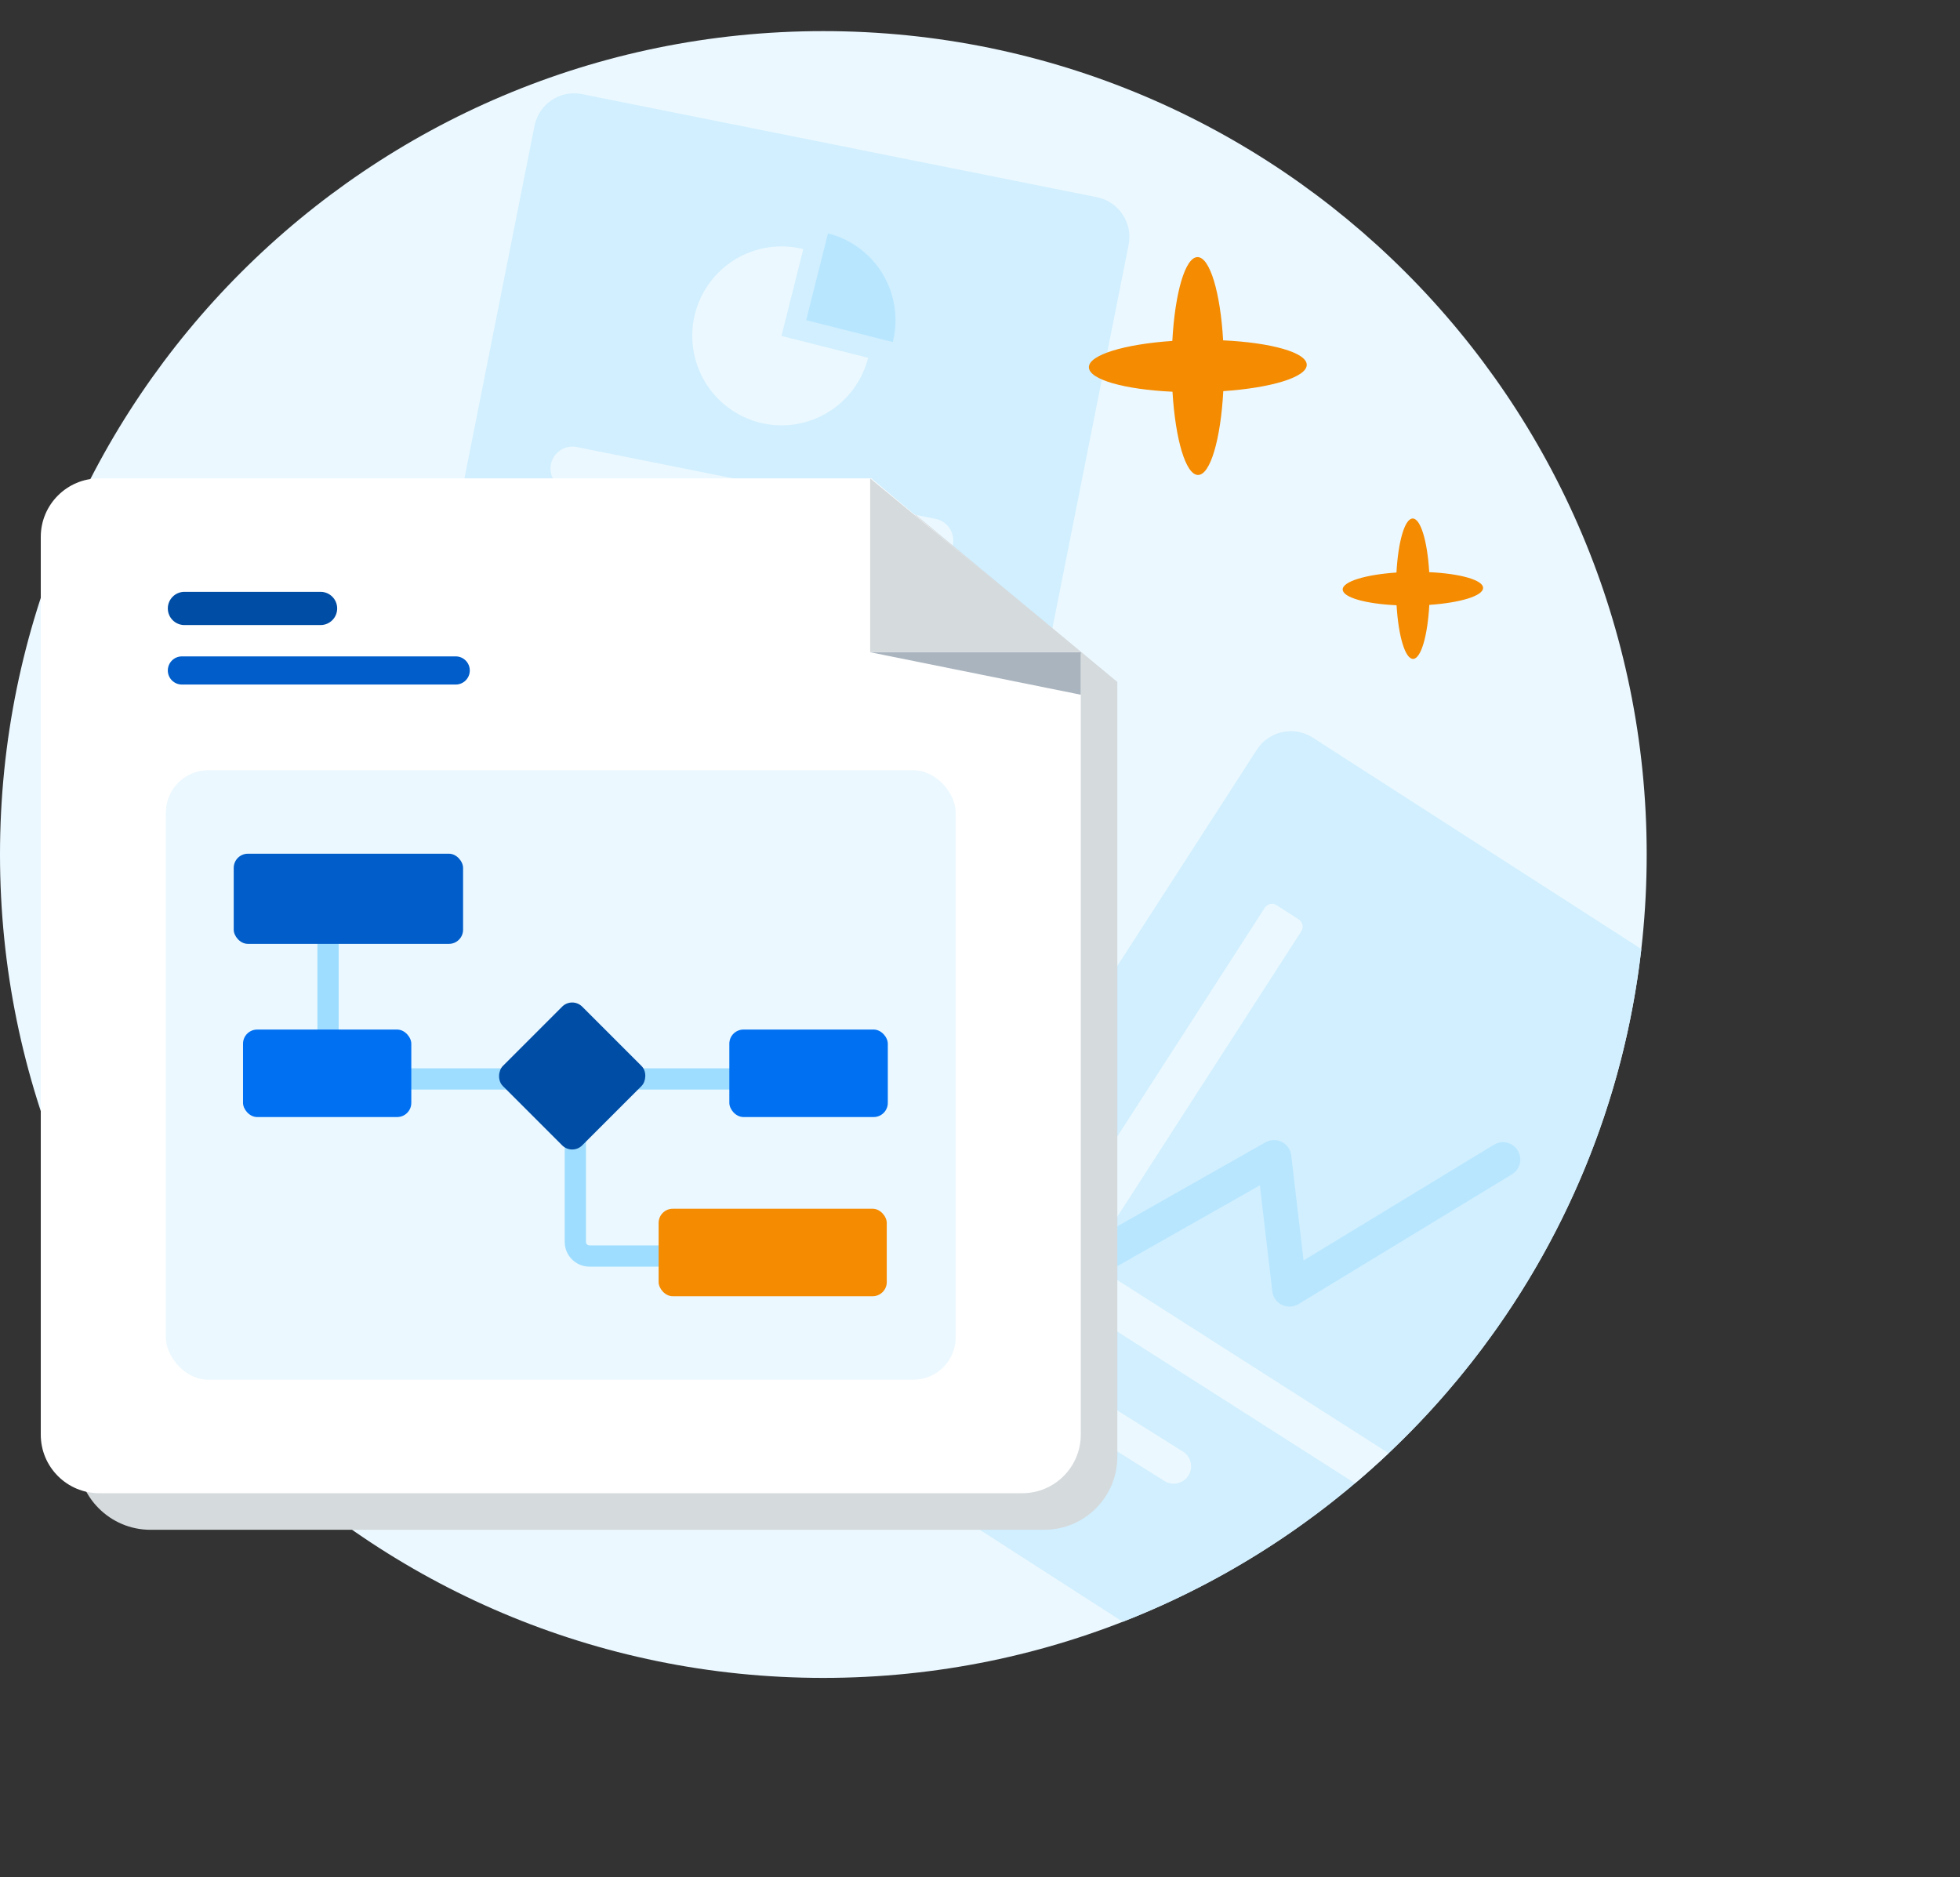 <svg width="189" height="181" viewBox="0 0 189 181" fill="none" xmlns="http://www.w3.org/2000/svg">
<rect x="0" y="0" width="189" height="181" fill="#333333" stroke="none"/>
<path d="M79.394 161.789C123.243 161.789 158.789 126.243 158.789 82.394C158.789 38.546 123.243 3 79.394 3C35.546 3 0 38.546 0 82.394C0 126.243 35.546 161.789 79.394 161.789Z" fill="#EBF8FF"/>
<path d="M105.777 19.018L56.117 9.076C54.011 8.654 51.965 10.023 51.545 12.133L37.153 84.532C36.733 86.642 38.1 88.694 40.206 89.115L89.866 99.058C91.971 99.479 94.018 98.111 94.437 96.001L108.83 23.601C109.249 21.492 107.883 19.44 105.777 19.018Z" fill="#D1EFFF"/>
<path d="M77.462 24.019C75.81 23.602 74.073 23.685 72.469 24.258C70.865 24.83 69.467 25.866 68.451 27.235C67.435 28.605 66.848 30.245 66.762 31.949C66.677 33.653 67.098 35.345 67.972 36.81C68.846 38.275 70.133 39.448 71.671 40.181C73.21 40.913 74.93 41.172 76.615 40.924C78.3 40.677 79.873 39.934 81.136 38.791C82.4 37.647 83.296 36.154 83.712 34.499L75.357 32.392L77.462 24.019Z" fill="#EBF8FF"/>
<path d="M79.841 22.506L77.743 30.871L86.09 32.978C86.367 31.88 86.424 30.738 86.259 29.617C86.095 28.496 85.711 27.418 85.131 26.446C84.55 25.473 83.785 24.625 82.877 23.949C81.969 23.273 80.938 22.782 79.841 22.506Z" fill="#B8E6FF"/>
<path d="M90.221 50.03L55.615 43.102C54.467 42.872 53.351 43.618 53.123 44.769C52.894 45.919 53.639 47.038 54.787 47.268L89.392 54.196C90.541 54.426 91.657 53.68 91.885 52.529C92.114 51.379 91.369 50.26 90.221 50.03Z" fill="#EBF8FF"/>
<path d="M88.262 57.149L53.656 50.221C52.508 49.991 51.392 50.737 51.164 51.888C50.935 53.038 51.68 54.157 52.828 54.387L87.433 61.315C88.582 61.545 89.698 60.799 89.926 59.648C90.155 58.498 89.41 57.379 88.262 57.149Z" fill="#EBF8FF"/>
<path d="M70.266 60.892L51.831 57.201C50.683 56.971 49.567 57.718 49.338 58.868C49.109 60.019 49.855 61.137 51.003 61.367L69.438 65.058C70.586 65.288 71.702 64.542 71.931 63.392C72.16 62.241 71.414 61.122 70.266 60.892Z" fill="#EBF8FF"/>
<path fill-rule="evenodd" clip-rule="evenodd" d="M108.268 156.376C135.132 145.884 154.88 121.182 158.271 91.51L126.579 71.122C124.773 69.96 122.363 70.484 121.197 72.291L81.176 134.316C80.01 136.124 80.528 138.531 82.334 139.693L108.268 156.376Z" fill="#D1EFFF"/>
<path fill-rule="evenodd" clip-rule="evenodd" d="M146.353 110.937C146.832 111.725 146.582 112.752 145.794 113.23L125.212 125.743C124.726 126.038 124.123 126.066 123.612 125.817C123.102 125.568 122.753 125.076 122.686 124.511L121.488 114.292L104.479 123.935C103.677 124.389 102.659 124.108 102.204 123.306C101.749 122.504 102.031 121.485 102.833 121.03L122.029 110.147C122.516 109.871 123.109 109.857 123.607 110.11C124.106 110.363 124.446 110.849 124.511 111.404L125.699 121.539L144.06 110.378C144.848 109.899 145.875 110.149 146.353 110.937Z" fill="#B8E6FF"/>
<path d="M121.956 87.532C122.206 87.144 122.722 87.033 123.11 87.282L125.232 88.651C125.619 88.9 125.731 89.417 125.481 89.805L103.819 123.402C103.569 123.789 103.053 123.901 102.665 123.651L100.543 122.283C100.156 122.033 100.044 121.516 100.294 121.129L121.956 87.532Z" fill="#EBF8FF"/>
<path fill-rule="evenodd" clip-rule="evenodd" d="M133.904 140.119L102.159 119.858C101.771 119.61 101.255 119.724 101.007 120.113L99.648 122.241C99.4 122.63 99.514 123.146 99.903 123.394L130.657 143.022C131.766 142.084 132.848 141.116 133.904 140.119Z" fill="#EBF8FF"/>
<path d="M95.411 130.246C95.9 129.465 96.935 129.221 97.716 129.711L114.078 139.968C114.859 140.457 115.091 141.495 114.601 142.276C114.111 143.057 113.077 143.3 112.296 142.811L95.934 132.554C95.153 132.064 94.921 131.027 95.411 130.246Z" fill="#EBF8FF"/>
<path d="M126.007 35.174C126.007 33.986 122.556 33.034 117.945 32.818C117.681 28.213 116.666 24.788 115.477 24.791C114.288 24.794 113.299 28.244 113.046 32.873C108.422 33.189 104.984 34.223 105 35.414C105.016 36.606 108.451 37.557 113.062 37.771C113.339 42.376 114.341 45.8 115.527 45.798C116.713 45.795 117.707 42.344 117.96 37.715C122.585 37.399 126.02 36.366 126.007 35.174Z" fill="#F58B00"/>
<path d="M143.011 56.688C143.011 55.921 140.787 55.308 137.816 55.169C137.646 52.201 136.992 49.994 136.225 49.996C135.459 49.998 134.822 52.221 134.659 55.205C131.679 55.408 129.463 56.074 129.474 56.842C129.484 57.61 131.698 58.223 134.669 58.361C134.848 61.329 135.493 63.535 136.258 63.534C137.022 63.532 137.663 61.308 137.826 58.325C140.806 58.121 143.02 57.455 143.011 56.688Z" fill="#F58B00"/>
<path d="M7.46 56.71C7.46 52.813 10.619 49.654 14.515 49.654H88.323L107.744 65.756V140.452C107.744 144.349 104.586 147.508 100.689 147.508H14.515C10.619 147.508 7.46 144.349 7.46 140.452V56.71Z" fill="#D5DADD"/>
<path d="M3.932 51.771C3.932 48.654 6.459 46.127 9.577 46.127H84.019L104.217 63.043V138.336C104.217 141.453 101.689 143.981 98.572 143.981H9.577C6.459 143.981 3.932 141.453 3.932 138.336V51.771Z" fill="white"/>
<path d="M83.91 62.891L104.217 66.986V62.891H83.91Z" fill="#A9B4BE"/>
<path d="M83.91 62.89H104.217L83.91 46.127V62.89Z" fill="#D5DADD"/>
<rect x="15.99" y="74.268" width="76.168" height="58.77" rx="4.097" fill="#EBF8FF"/>
<path fill-rule="evenodd" clip-rule="evenodd" d="M54.454 119.745V105.387H56.502V119.745C56.502 119.933 56.655 120.086 56.844 120.086H70.53V122.134H56.844C55.524 122.134 54.454 121.064 54.454 119.745Z" fill="#9EDDFF"/>
<path fill-rule="evenodd" clip-rule="evenodd" d="M30.608 101.328L30.608 88.615L32.657 88.615L32.657 101.328L30.608 101.328Z" fill="#9EDDFF"/>
<path fill-rule="evenodd" clip-rule="evenodd" d="M32.657 103.01H78.738V105.059H32.657V103.01Z" fill="#9EDDFF"/>
<rect x="22.538" y="82.318" width="22.115" height="8.693" rx="1.366" fill="#005DC9"/>
<rect x="23.435" y="99.273" width="16.226" height="8.436" rx="1.366" fill="#0070F2"/>
<rect x="70.329" y="99.273" width="15.281" height="8.436" rx="1.366" fill="#0070F2"/>
<rect x="63.511" y="116.551" width="21.998" height="8.436" rx="1.366" fill="#F58B00"/>
<rect x="55.175" y="96.098" width="10.823" height="10.823" rx="1.366" transform="rotate(45 55.175 96.098)" fill="#004DA5"/>
<path d="M30.911 57.066H17.785C16.9 57.066 16.183 57.784 16.183 58.668C16.183 59.553 16.9 60.27 17.785 60.27H30.911C31.796 60.27 32.513 59.553 32.513 58.668C32.513 57.784 31.796 57.066 30.911 57.066Z" fill="#004DA5"/>
<path d="M43.943 63.291H17.541C16.791 63.291 16.183 63.899 16.183 64.649C16.183 65.398 16.791 66.006 17.541 66.006H43.943C44.693 66.006 45.301 65.398 45.301 64.649C45.301 63.899 44.693 63.291 43.943 63.291Z" fill="#005DC9"/>
</svg>
